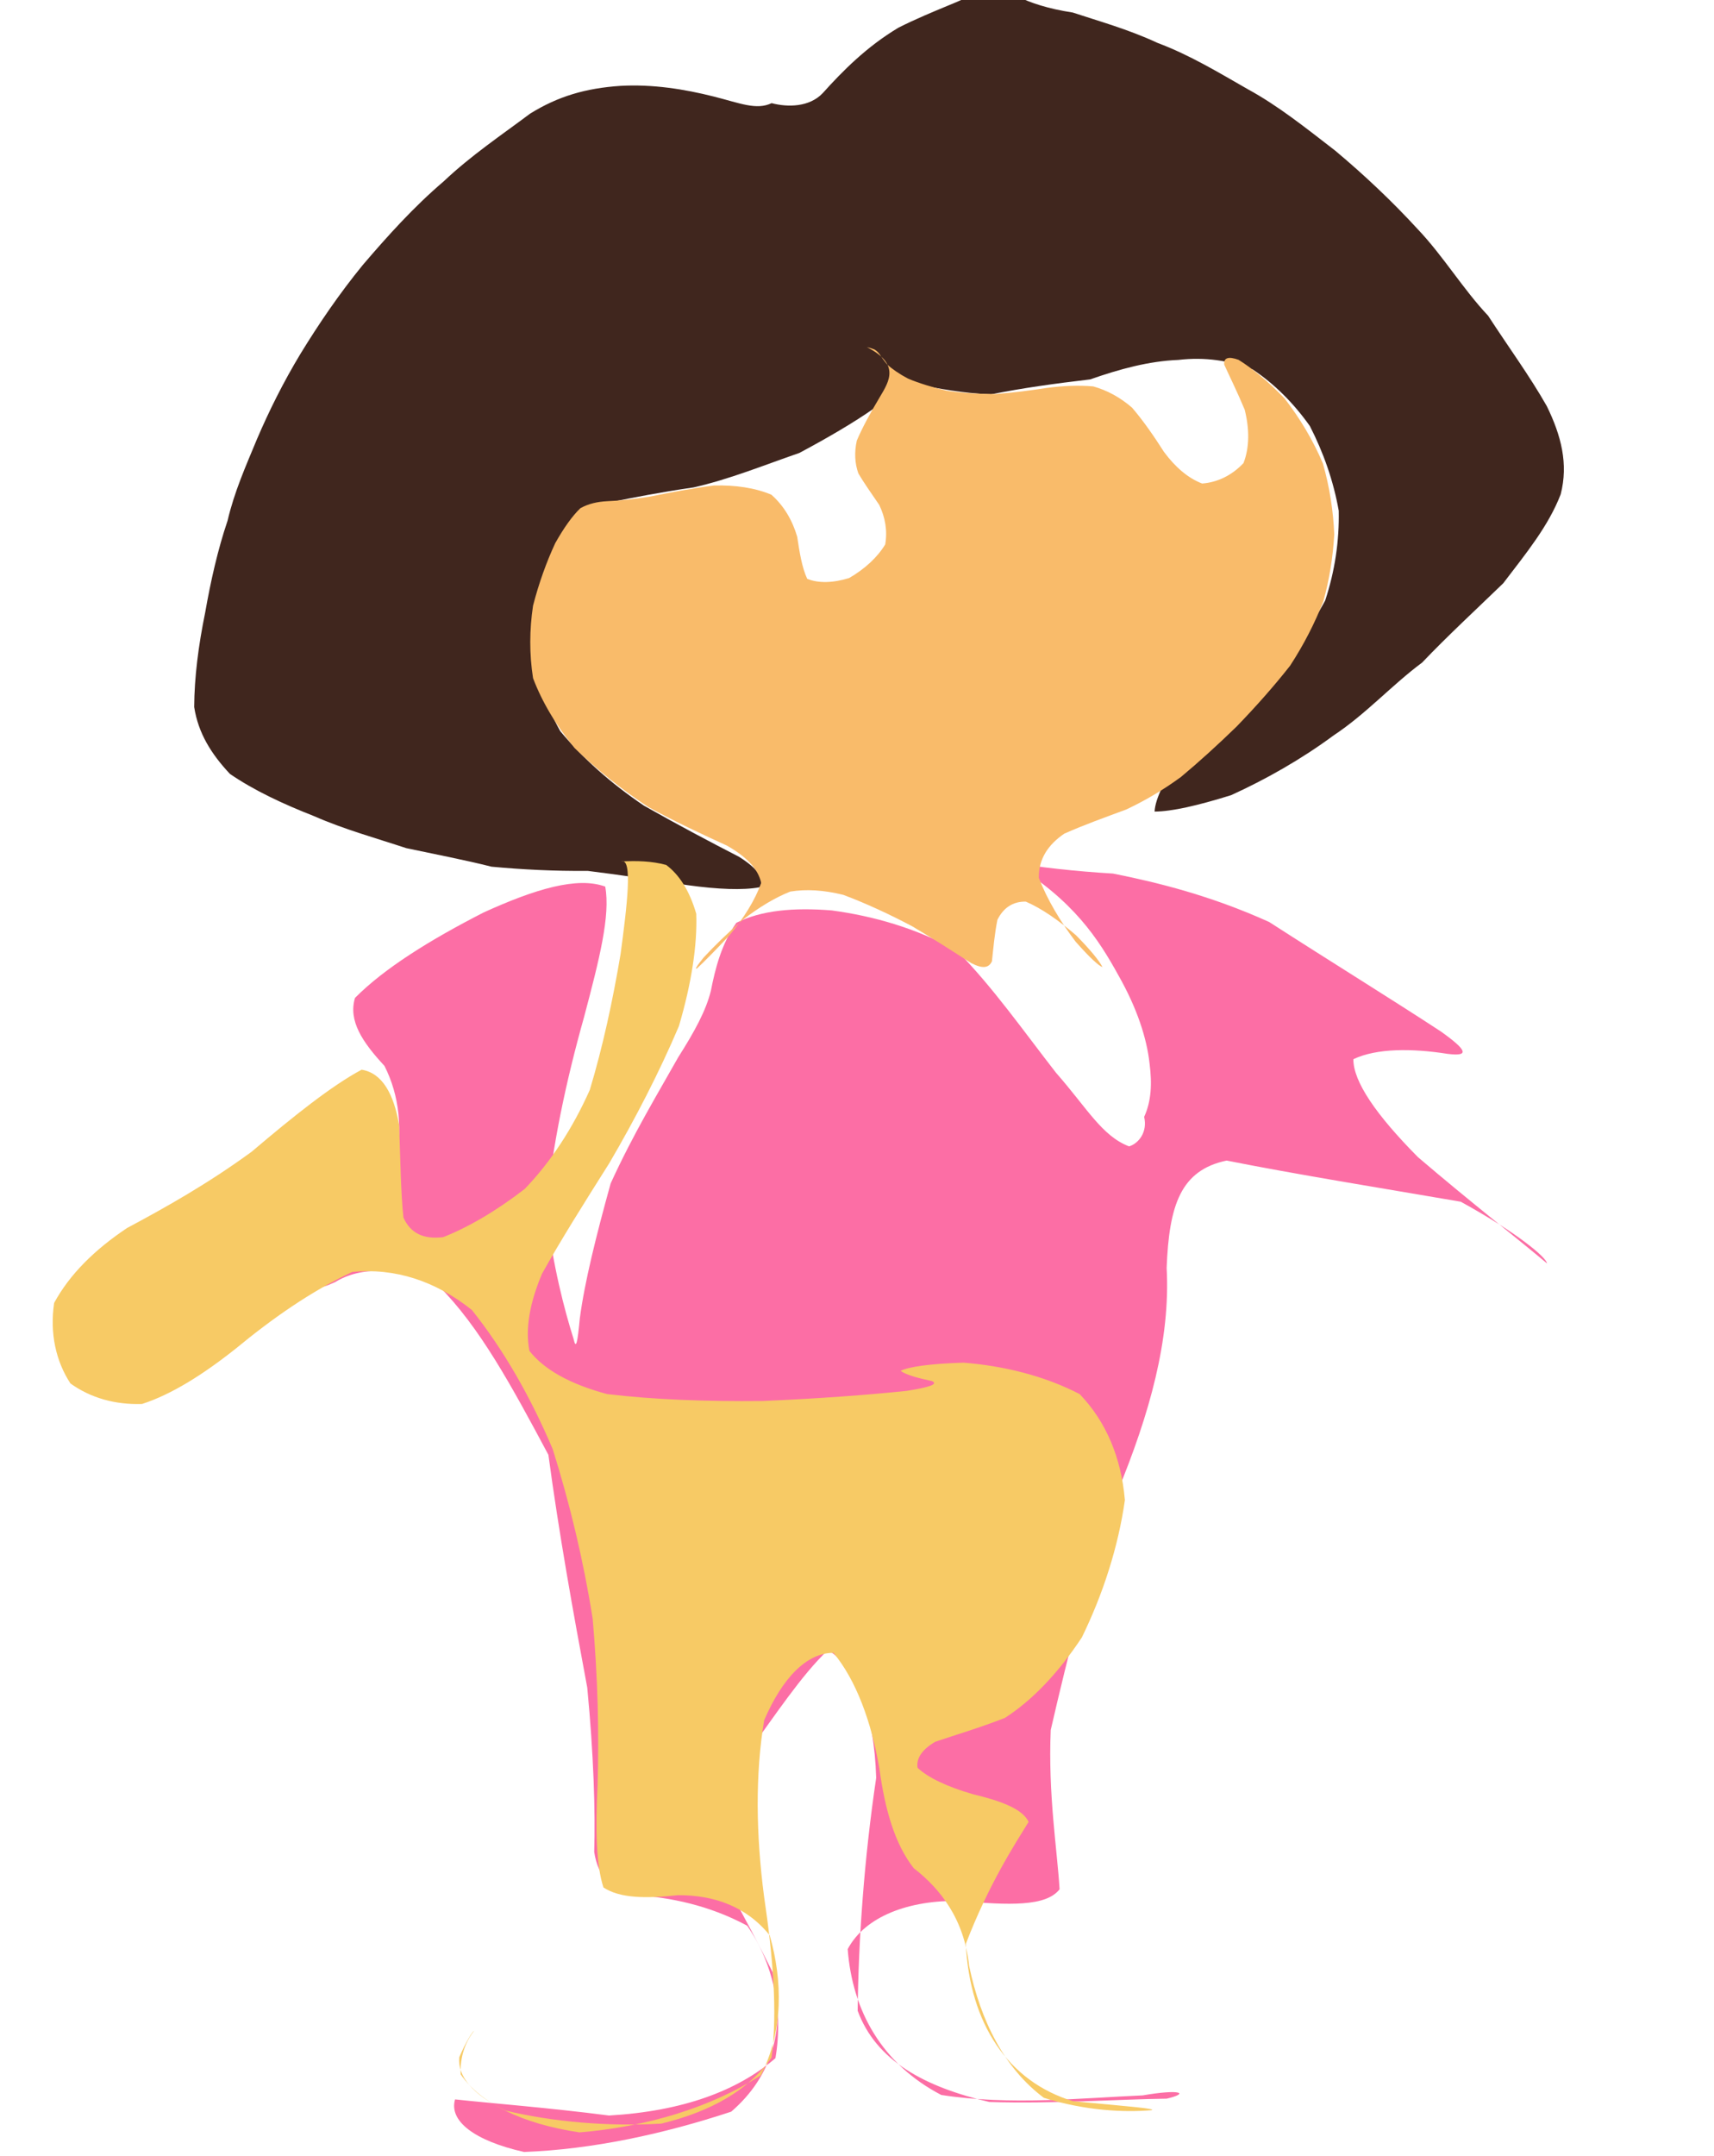 <?xml version="1.0" ?>
<svg xmlns="http://www.w3.org/2000/svg" version="1.1" width="474" height="596">
  <defs/>
  <g>
    <path d="M 267.419 -1.062 C 268.009 -0.588 268.775 -0.621 269.138 -0.807 C 269.73 -0.878 270.431 -1.212 270.957 -1.685 C 271.697 -2.13 272.431 -2.848 272.852 -3.45 C 273.253 -3.566 274.169 -3.466 275.26 -3.334 C 276.536 -2.683 278.31 -1.393 281.276 -1.041 C 284.947 0.791 289.706 2.391 296.686 3.471 C 303.534 5.75 312.026 8.08 320.112 11.862 C 328.995 15.176 336.97 20.03 345.15 24.7 C 353.509 29.259 361.125 35.373 369.228 41.626 C 377.28 48.36 384.959 55.605 392.082 63.358 C 399.149 70.794 404.566 79.879 411.534 87.268 C 417.136 95.894 422.986 103.845 427.758 112.248 C 431.719 120.331 433.777 128.201 431.601 136.629 C 428.227 145.361 422.194 152.736 415.705 161.225 C 408.308 168.382 400.424 175.651 393.269 183.147 C 384.835 189.406 377.872 197.257 368.789 203.278 C 359.928 209.82 350.145 215.38 340.472 219.779 C 331.223 222.663 324.109 224.29 319.299 224.319 C 319.479 220.757 322.2 215.078 327.038 208.676 C 334.013 202.144 341.922 195.345 349.748 188.441 C 356.704 181.256 362.299 173.793 366.475 165.977 C 369.166 157.825 370.391 149.515 370.22 141.16 C 368.773 132.938 365.982 125.051 362.237 117.754 C 357.687 111.352 352.386 106.087 346.446 102.128 C 340.035 99.644 333.158 98.623 325.889 99.478 C 317.695 99.808 309.639 102.008 301.487 104.864 C 291.729 106.011 282.728 107.253 274.008 109.01 C 266.076 108.67 259.209 107.339 253.888 106.27 C 250.337 103.972 247.818 103.398 246.428 103.956 C 245.551 105.838 244.249 108.892 241.666 112.899 C 236.176 116.755 229.032 120.936 221.06 125.194 C 211.01 128.67 201.636 132.501 191.754 134.73 C 182.391 136.078 174.969 137.564 168.926 138.777 C 164.372 139.882 161.035 141.338 158.411 143.388 C 156.087 146.324 153.833 150.394 151.504 155.772 C 149.425 162.23 147.803 169.609 147.099 177.575 C 147.936 185.779 150.457 194.106 154.934 202.087 C 161.145 209.583 168.944 216.517 178.093 222.688 C 187.634 228.09 196.617 232.829 204.378 236.818 C 209.767 240.209 211.605 243.109 210.036 245.243 C 205.469 246.091 198.519 245.814 190.21 244.664 C 181.343 243.304 171.889 241.862 162.53 240.711 C 153.325 240.799 144.39 240.339 135.937 239.553 C 128.488 237.68 120.496 236.152 112.347 234.425 C 104.151 231.713 95.105 229.215 86.89 225.596 C 78.221 222.194 70.193 218.44 63.58 213.9 C 58.444 208.419 54.829 202.69 53.701 195.417 C 53.75 187.201 54.862 178.492 56.736 169.328 C 58.27 160.604 60.226 151.89 62.927 143.942 C 64.804 135.933 67.904 128.991 71.078 121.347 C 74.383 113.618 78.32 105.701 83.119 97.748 C 88.188 89.484 93.801 81.225 100.317 73.25 C 107.249 65.145 114.447 57.163 122.664 50.16 C 130.335 42.903 138.872 37.208 146.576 31.425 C 154.302 26.625 161.961 24.376 171.578 23.734 C 180.564 23.232 189.327 24.652 197.369 26.677 C 204.724 28.533 209.182 30.51 213.387 28.512 C 217.936 29.707 223.873 29.592 227.518 25.75 C 233.056 19.587 239.683 12.898 248.476 7.642 C 257.978 2.848 268.682 -0.702 267.419 -1.062" stroke-width="0.0" fill="rgb(64, 38, 30)" opacity="1" stroke="rgb(221, 110, 77)" stroke-opacity="0.395" stroke-linecap="round" stroke-linejoin="round"/>
    <path d="M 279.791 238.454 C 287.797 239.731 297.247 240.824 307.799 241.452 C 320.075 243.9 334.782 247.513 350.987 254.837 C 368.065 265.839 385.126 276.355 398.511 285.127 C 405.868 290.393 406.386 292.037 400.33 291.285 C 390.538 289.745 380.711 289.691 374.269 292.76 C 374.234 298.981 380.608 308.205 392.128 319.83 C 406.542 332.15 419.747 342.41 427.816 349.198 C 427.684 347.613 419.698 340.768 403.953 332.149 C 381.553 328.313 358.467 324.6 339.216 320.777 C 326.523 323.441 323.301 333.05 322.631 350.452 C 323.702 370.257 317.927 390.727 309.013 412.382 C 301.023 434.7 295.478 456.894 290.577 478.172 C 289.817 496.017 292.369 511.237 293.023 522.196 C 289.264 527.027 279.035 526.599 265.391 525.416 C 251.344 525.154 239.252 529.663 234.426 538.73 C 235.714 555.86 243.971 570.53 260.302 579.042 C 279.402 582.007 299.107 579.879 315.992 579.161 C 326.414 577.357 329.123 578.548 322.653 580.066 C 308.748 580.239 291.461 581.533 273.584 580.982 C 255.54 576.767 242.288 569.572 237.182 555.767 C 237.41 535.972 238.971 513.835 242.306 491.389 C 241.762 473.416 236.765 460.581 228.939 456.104 C 221.546 463.097 214.222 474.356 206.671 484.593 C 199.179 490.398 192.523 492.266 187.66 492.349 C 185.366 492.84 186.379 496.17 190.698 503.601 C 197.624 514.862 205.806 529.343 213.714 545.199 C 217.364 560.345 213.632 573.832 202.215 583.66 C 183.418 589.863 163.808 594.081 144.934 594.801 C 131.079 591.686 124.097 586.179 125.847 580.267 C 135.613 581.329 151.753 582.566 168.419 584.724 C 188.787 583.538 203.981 577.908 214.445 568.871 C 216.699 555.625 213.785 542.565 206.623 532.253 C 196.033 526.55 185.309 524.465 175.862 523.798 C 169.125 522.442 165.417 518.966 164.327 511.878 C 164.656 500.553 164.177 484.985 162.403 466.452 C 158.511 445.649 154.567 423.757 151.657 402.112 C 141.468 383.049 132.654 366.739 121.242 355.354 C 109.706 350.18 99.781 350.009 92.685 354.369 C 87.34 356.849 87.171 355.868 91.484 350.872 C 97.86 343.169 104.161 333.323 109.156 322.779 C 111.527 312.335 110.464 302.8 106.323 294.612 C 100.192 288.005 96.286 282.143 98.169 275.823 C 106.247 267.679 118.815 259.836 133.779 252.188 C 148.112 245.673 159.658 242.238 167.373 245.051 C 168.836 253.036 165.767 265.088 161.52 281.11 C 156.584 298.649 152.611 317.067 151.06 334.597 C 152.897 349.926 156.059 361.934 158.604 370.02 C 159.316 373.226 159.708 371.09 160.342 364.423 C 161.67 354.316 164.905 341.426 168.875 327.097 C 175.049 313.552 182.017 302.08 187.57 292.211 C 192.133 285.034 195.231 279.334 196.592 273.85 C 197.792 267.688 199.547 260.842 203.635 255.064 C 210.573 251.584 219.475 250.805 229.995 251.636 C 241.465 253.184 253.331 256.498 264.642 262.775 C 274.576 272.855 283.126 285.073 292.025 296.494 C 300.694 306.364 304.727 313.983 312.242 316.859 C 314.838 316.076 317.405 312.939 316.411 308.7 C 318.389 304.385 318.618 299.599 317.921 294.077 C 317.162 286.984 314.445 278.641 309.262 269.522 C 303.708 259.466 296.906 248.879 279.791 238.454" stroke-width="0.0" fill="rgb(252, 110, 165)" opacity="1" stroke="rgb(18, 70, 167)" stroke-opacity="0.205" stroke-linecap="round" stroke-linejoin="round"/>
    <path d="M 239.736 95.952 C 240.461 96.106 241.17 96.322 241.807 96.583 C 242.378 96.914 242.852 97.361 243.268 97.929 C 243.725 98.631 244.37 99.582 245.321 100.717 C 246.701 101.984 248.639 103.331 251.15 104.673 C 254.214 105.929 257.819 107.062 261.908 108.004 C 266.302 108.645 270.881 108.93 275.59 108.888 C 280.292 108.54 284.965 107.915 289.514 107.218 C 293.913 106.644 298.196 106.432 302.329 106.801 C 306.184 107.878 309.755 109.819 313.076 112.683 C 316.173 116.302 319.076 120.49 321.909 124.926 C 324.957 129.036 328.475 132.134 332.439 133.643 C 336.68 133.341 340.705 131.37 343.886 127.993 C 345.576 123.621 345.54 118.547 344.216 113.238 C 342.136 108.253 340.009 103.992 338.552 100.777 C 338.373 98.876 339.721 98.442 342.515 99.453 C 346.341 101.828 350.71 105.438 355.239 110.125 C 359.516 115.635 363.119 121.697 365.838 128.077 C 367.713 134.66 368.72 141.269 368.983 147.727 C 368.619 154.013 367.637 160.155 365.985 166.15 C 363.636 172.163 360.6 178.127 356.767 184.005 C 352.234 189.769 347.241 195.376 341.982 200.816 C 336.719 205.919 331.569 210.604 326.576 214.761 C 321.691 218.328 316.736 221.267 311.433 223.753 C 305.689 225.887 299.838 227.969 294.325 230.42 C 289.803 233.493 287.214 237.462 287.277 242.637 C 289.609 248.641 293.253 254.744 297.471 260.289 C 301.262 264.574 303.855 266.986 304.879 267.288 C 304.044 265.607 301.486 262.458 297.569 258.506 C 292.877 254.456 288.078 251.097 283.686 249.208 C 280.056 249.136 277.45 250.969 275.829 254.236 C 275.019 258.285 274.681 262.347 274.319 265.692 C 273.436 267.637 271.642 267.779 268.58 266.192 C 264.159 263.361 258.602 259.778 252.329 256.054 C 245.741 252.571 239.224 249.586 233.209 247.335 C 227.81 246.004 222.972 245.707 218.542 246.43 C 214.194 248.155 209.822 250.843 205.454 254.198 C 201.263 257.845 197.54 261.474 194.59 264.654 C 192.705 266.959 192.055 268.042 192.746 267.674 C 194.757 265.805 197.855 262.665 201.732 258.524 C 205.688 253.764 208.826 248.782 210.508 244.029 C 209.615 240.025 206.285 236.701 200.991 233.71 C 194.33 230.683 186.947 227.22 179.353 223.108 C 171.934 218.231 164.996 212.697 158.883 206.734 C 153.773 200.497 149.916 194.055 147.413 187.443 C 146.362 180.756 146.414 174.042 147.409 167.415 C 149.052 161.058 151.175 155.225 153.551 150.121 C 155.943 145.874 158.248 142.631 160.506 140.462 C 162.789 139.202 165.198 138.675 167.889 138.533 C 171.158 138.399 175.141 138.018 179.855 137.238 C 185.284 136.149 191.21 134.99 197.4 134.19 C 203.393 134.038 208.781 134.829 213.318 136.734 C 216.811 139.809 219.139 143.838 220.463 148.355 C 221.138 152.843 221.798 156.906 223.23 159.98 C 226.286 161.252 230.382 161.145 234.824 159.768 C 239.094 157.303 242.619 154.092 244.805 150.473 C 245.46 146.674 244.809 143.035 243.155 139.568 C 241.011 136.398 238.949 133.552 237.358 130.803 C 236.395 128.028 236.223 125.057 236.948 121.777 C 238.483 118.144 240.705 114.123 243.3 109.763 C 246.041 105.211 248.846 100.578 239.736 95.952" stroke-width="0.0" fill="rgb(249, 187, 106)" opacity="1" stroke="rgb(106, 3, 40)" stroke-opacity="0.552" stroke-linecap="round" stroke-linejoin="round"/>
    <path d="M 171.835 238.117 C 176.079 237.871 180.255 237.996 184.223 239.065 C 187.783 241.697 190.689 246.135 192.546 252.571 C 192.851 261.093 191.293 271.603 187.753 283.615 C 182.328 296.376 175.696 309.212 168.502 321.494 C 161.366 332.771 154.973 342.961 149.904 352.035 C 146.513 360.065 145.214 367.159 146.405 373.377 C 150.459 378.544 157.619 382.564 167.866 385.312 C 180.684 386.857 195.33 387.398 210.919 387.233 C 226.359 386.569 240.057 385.554 250.723 384.435 C 257.369 383.399 259.512 382.512 257.714 381.725 C 253.921 380.913 250.434 379.987 249.081 378.895 C 251.148 377.799 257.16 376.915 266.462 376.639 C 277.564 377.516 288.756 380.248 298.571 385.32 C 305.85 392.89 310.061 402.795 311.083 414.618 C 309.249 427.567 305.042 440.576 299.182 452.578 C 292.547 462.59 285.377 470.021 277.896 474.83 C 270.609 477.673 264.04 479.581 258.641 481.417 C 255.036 483.534 253.328 485.966 253.749 488.616 C 256.622 491.324 261.866 493.826 268.999 495.899 C 276.821 497.766 282.818 499.997 284.454 503.564 C 280.714 509.651 273.421 520.781 267.098 537.279 C 268.164 559.233 278.73 575.349 296.81 580.784 C 312.608 582.241 320.21 582.86 318.38 583.261 C 310.641 583.905 300.062 583.364 288.679 579.836 C 277.728 571.647 271.215 558.597 268.019 543.432 C 266.648 530.457 260.121 522.129 252.661 516.334 C 247.565 509.792 244.794 500.575 243.182 488.785 C 241.015 476.006 236.768 464.406 230.483 456.84 C 223.186 456.839 216.438 463.598 211.321 475.487 C 208.825 490.5 209.073 507.144 211.3 524.191 C 213.756 540.78 215.04 555.952 213.375 568.692 C 207.047 577.744 196.514 583.663 182.871 586.966 C 167.909 587.811 153.025 586.483 139.831 583.371 C 130.625 578.914 126.543 573.916 127.005 568.624 C 128.917 564.221 130.605 561.578 131.118 561.326 C 129.602 563.159 127.143 567.224 127.383 573.33 C 132.742 581.168 144.106 586.992 160.258 589.39 C 178.634 587.876 196.572 582.569 210.403 573.605 C 216.654 561.455 216.46 547.497 212.861 534.919 C 206.39 526.924 197.473 523.784 187.507 523.828 C 178.387 524.795 171.4 524.666 166.877 521.685 C 164.858 515.429 164.658 505.84 165.256 493.507 C 165.696 479.154 165.314 463.538 163.901 447.393 C 161.347 431.293 157.603 415.653 152.861 400.568 C 146.795 386.23 139.334 373.16 130.517 362.095 C 120.483 354.072 109.23 350.383 97.398 351.57 C 85.918 356.95 75.166 364.531 65.202 372.754 C 55.912 380.119 47.327 385.447 39.266 388.062 C 31.768 388.293 25.053 386.367 19.486 382.39 C 15.477 376.282 13.727 368.568 14.97 360.123 C 19.274 352.219 26.16 345.413 35.128 339.427 C 45.727 333.767 57.408 327.225 69.569 318.351 C 81.302 308.399 91.685 300.113 100.005 295.663 C 105.664 296.563 108.924 302.309 110.382 311.039 C 110.732 320.775 110.846 329.684 111.563 336.521 C 113.511 340.872 117.098 342.609 122.543 341.949 C 129.437 339.244 137.233 334.713 145.124 328.608 C 152.382 321.051 158.36 311.88 163.105 301.255 C 166.668 289.447 169.411 276.791 171.618 263.703 C 173.405 250.394 175.029 236.999 171.835 238.117" stroke-width="0.0" fill="rgb(247, 202, 101)" opacity="1" stroke="rgb(101, 210, 245)" stroke-opacity="0.553" stroke-linecap="round" stroke-linejoin="round"/>
  </g>
</svg>
